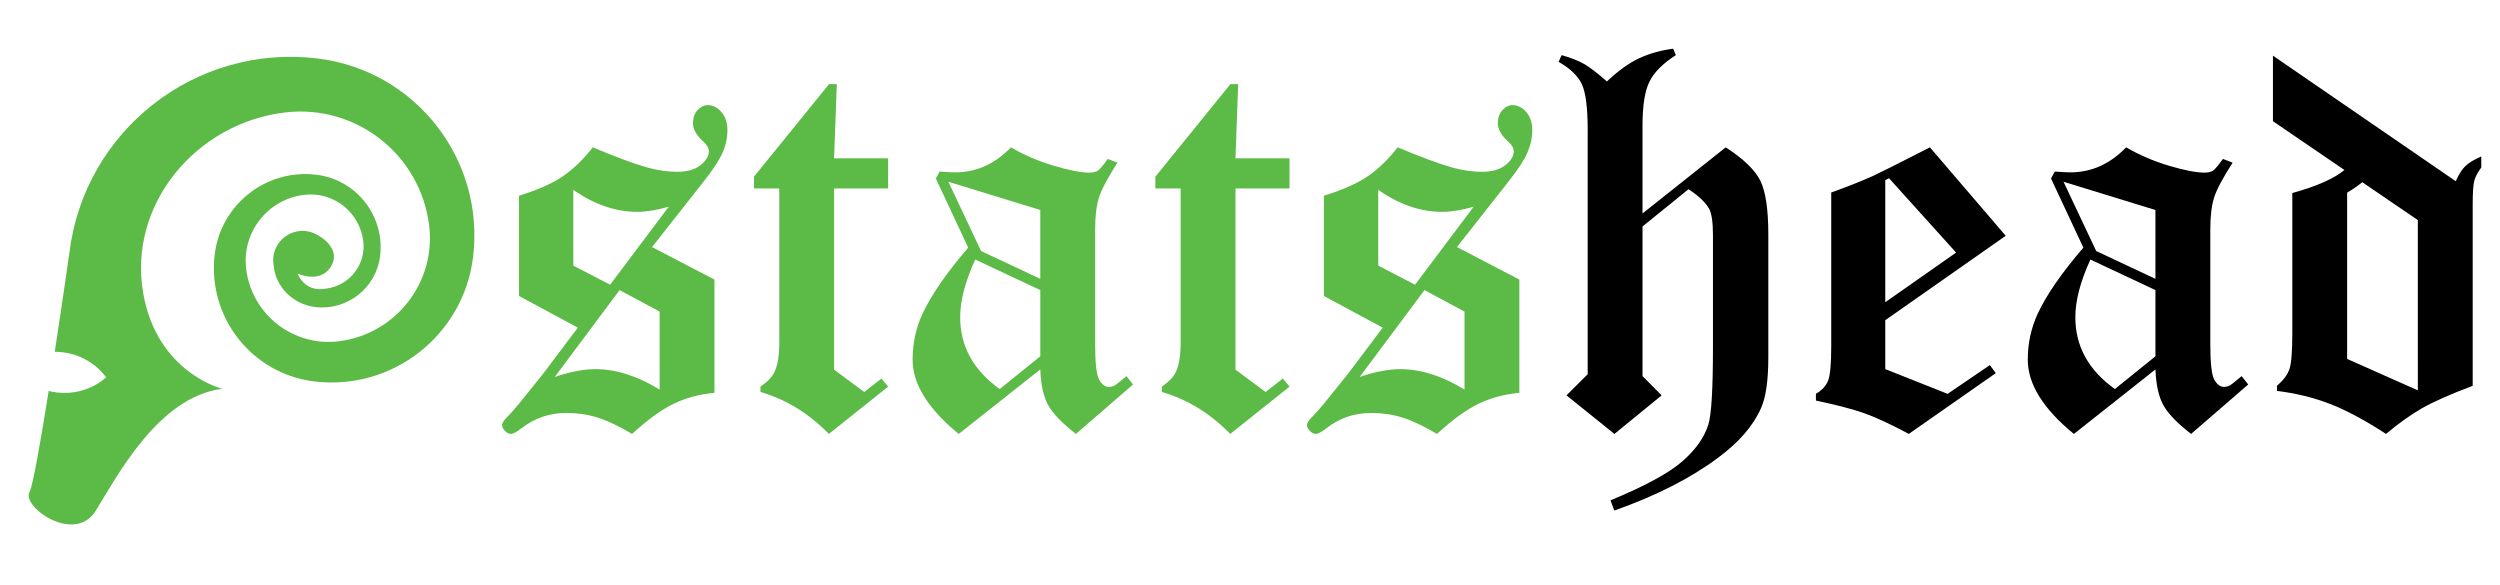 <?xml version="1.0" encoding="utf-8"?>
<!-- Generator: Adobe Illustrator 15.0.2, SVG Export Plug-In . SVG Version: 6.00 Build 0)  -->
<!DOCTYPE svg PUBLIC "-//W3C//DTD SVG 1.1//EN" "http://www.w3.org/Graphics/SVG/1.1/DTD/svg11.dtd">
<svg version="1.1" id="Layer_1" xmlns="http://www.w3.org/2000/svg" xmlns:xlink="http://www.w3.org/1999/xlink" x="0px" y="0px"
	 width="235px" height="55px" viewBox="1.125 -1.125 235 55" enable-background="new 1.125 -1.125 235 55" xml:space="preserve">
<g enable-background="new    ">
	<path fill="#5CBA47" d="M62.417,22.098l5.868,3.06v10.64c-1.418,0.137-2.7,0.48-3.848,1.036c-1.148,0.557-2.447,1.5-3.898,2.83
		c-1.248-0.741-2.332-1.255-3.251-1.541s-1.893-0.43-2.921-0.43c-1.585,0-2.994,0.48-4.224,1.44c-0.456,0.354-0.785,0.53-0.987,0.53
		c-0.186,0-0.371-0.092-0.556-0.277c-0.186-0.186-0.278-0.371-0.278-0.558c0-0.2,0.177-0.471,0.53-0.809
		c0.202-0.201,0.547-0.59,1.034-1.162l2.299-2.857l3.255-4.324l-5.527-2.978v-9.425c1.738-0.539,3.101-1.141,4.089-1.807
		c0.987-0.666,1.937-1.58,2.848-2.742c2.157,0.911,3.893,1.55,5.207,1.921c0.944,0.253,1.844,0.379,2.705,0.379
		c0.947,0,1.683-0.207,2.207-0.619c0.524-0.412,0.788-0.847,0.788-1.301c0-0.304-0.168-0.607-0.505-0.91
		c-0.657-0.589-0.986-1.162-0.986-1.718c0-0.523,0.142-0.94,0.43-1.251c0.286-0.313,0.606-0.467,0.96-0.467
		c0.471,0,0.897,0.215,1.276,0.644c0.379,0.429,0.569,0.999,0.569,1.706c0,0.724-0.152,1.432-0.458,2.123
		c-0.305,0.691-0.888,1.584-1.75,2.679L62.417,22.098z M59.365,26.145l-6.091,8.161c0.741-0.253,1.432-0.437,2.072-0.555
		c0.64-0.118,1.221-0.177,1.744-0.177c1.938,0,3.951,0.64,6.041,1.921v-7.329L59.365,26.145z M55.017,23.844l3.46,1.793l5.51-7.331
		c-1.128,0.322-2.106,0.483-2.931,0.483c-2.072,0-4.086-0.69-6.04-2.072V23.844z"/>
	<path fill="#5CBA47" d="M72,15.482l7.051-8.697h0.733l-0.253,6.975h5.079v2.831h-5.079v17.033l2.831,2.098l1.618-1.266l0.632,0.76
		l-5.572,4.447c-1.894-1.937-4.037-3.251-6.432-3.941v-0.506c0.674-0.456,1.121-0.927,1.339-1.418
		c0.286-0.624,0.43-1.526,0.43-2.707v-14.5h-2.375L72,15.482L72,15.482z"/>
	<path fill="#5CBA47" d="M105.256,13.812l0.91,0.354c-0.91,1.416-1.487,2.498-1.731,3.248c-0.244,0.75-0.366,1.765-0.366,3.045
		v10.766c0,1.786,0.126,2.902,0.379,3.348c0.253,0.446,0.555,0.67,0.909,0.67c0.185,0,0.375-0.048,0.575-0.145
		c0.123-0.08,0.483-0.37,1.081-0.866l0.619,0.783l-5.371,4.649c-1.302-1.011-2.173-1.916-2.613-2.715
		c-0.44-0.8-0.685-1.916-0.735-3.348l-7.67,6.065c-2.89-2.363-4.333-4.689-4.333-6.986c0-1.534,0.313-2.976,0.938-4.328
		c0.829-1.771,2.257-3.838,4.288-6.2l-3.041-6.496l0.353-0.654c0.656,0.05,1.143,0.075,1.462,0.075c1.983,0,3.731-0.783,5.244-2.351
		c1.227,0.717,2.568,1.292,4.022,1.726c1.454,0.434,2.567,0.65,3.341,0.65c0.353,0,0.621-0.063,0.806-0.187
		C104.509,14.791,104.819,14.423,105.256,13.812z M98.913,18.615l-8.642-2.654l3.076,6.511l5.566,2.614V18.615z M98.913,26.145
		l-6.115-2.872c-0.944,2.059-1.416,3.865-1.416,5.416c0,2.733,1.239,4.985,3.717,6.757l3.814-3.081V26.145z"/>
	<path fill="#5CBA47" d="M109.729,15.482l7.051-8.697h0.733l-0.253,6.975h5.08v2.831h-5.08v17.033l2.831,2.098l1.617-1.266
		l0.633,0.76l-5.572,4.447c-1.894-1.937-4.037-3.251-6.432-3.941v-0.506c0.674-0.456,1.121-0.927,1.339-1.418
		c0.286-0.624,0.43-1.526,0.43-2.707v-14.5h-2.375L109.729,15.482L109.729,15.482z"/>
	<path fill="#5CBA47" d="M138.079,22.098l5.867,3.06v10.64c-1.417,0.137-2.7,0.48-3.848,1.036c-1.147,0.557-2.447,1.5-3.897,2.83
		c-1.248-0.741-2.332-1.255-3.251-1.541s-1.893-0.43-2.921-0.43c-1.585,0-2.993,0.48-4.225,1.44c-0.456,0.354-0.785,0.53-0.987,0.53
		c-0.186,0-0.372-0.092-0.557-0.277s-0.279-0.371-0.279-0.558c0-0.2,0.177-0.471,0.531-0.809c0.201-0.201,0.546-0.59,1.034-1.162
		l2.299-2.857l3.254-4.324l-5.526-2.978v-9.425c1.738-0.539,3.101-1.141,4.088-1.807c0.987-0.666,1.937-1.58,2.849-2.742
		c2.156,0.911,3.892,1.55,5.206,1.921c0.943,0.253,1.845,0.379,2.704,0.379c0.947,0,1.684-0.207,2.208-0.619
		c0.523-0.412,0.787-0.847,0.787-1.301c0-0.304-0.169-0.607-0.506-0.91c-0.657-0.589-0.985-1.162-0.985-1.718
		c0-0.523,0.144-0.94,0.429-1.251c0.287-0.312,0.607-0.467,0.961-0.467c0.472,0,0.896,0.215,1.276,0.644
		c0.379,0.429,0.568,0.999,0.568,1.706c0,0.724-0.153,1.432-0.458,2.123c-0.304,0.691-0.887,1.584-1.75,2.679L138.079,22.098z
		 M135.027,26.145l-6.092,8.161c0.742-0.253,1.432-0.437,2.072-0.555c0.64-0.118,1.222-0.177,1.744-0.177
		c1.938,0,3.951,0.64,6.04,1.921v-7.329L135.027,26.145z M130.679,23.844l3.461,1.793l5.509-7.331
		c-1.128,0.322-2.106,0.483-2.931,0.483c-2.073,0-4.086-0.69-6.039-2.072V23.844z"/>
</g>
<g>
	<path d="M158.401,3.451l0.253,0.606c-1.206,0.775-2.03,1.601-2.472,2.477c-0.441,0.875-0.662,2.266-0.662,4.17v8.238l7.822-6.217
		c1.663,1.08,2.745,2.12,3.249,3.124c0.504,1.003,0.757,2.711,0.757,5.121v11.458c0,2.191-0.228,3.792-0.683,4.804
		c-0.725,1.652-2.063,3.204-4.018,4.654c-2.562,1.921-5.821,3.582-9.78,4.981l-0.354-0.96c3.218-1.332,5.458-2.546,6.722-3.64
		c1.265-1.096,2.09-2.258,2.477-3.487c0.287-0.927,0.431-3.338,0.431-7.229v-10.59c0-1.18-0.118-1.997-0.354-2.452
		c-0.354-0.623-1.004-1.238-1.948-1.845l-4.319,3.498v14.069l1.795,1.807l-4.436,3.626l-4.51-3.626l1.996-1.984V11.077
		c0-2.087-0.185-3.519-0.552-4.293c-0.367-0.774-1.093-1.473-2.179-2.096l0.279-0.632c0.889,0.253,1.604,0.535,2.141,0.847
		c0.538,0.312,1.243,0.854,2.117,1.63c1.03-0.977,2.017-1.693,2.962-2.148C156.08,3.931,157.169,3.619,158.401,3.451z"/>
	<path d="M182.535,12.725l7.127,8.313l-11.322,7.935v4.599l5.862,2.325l3.969-2.704l0.556,0.758l-8.175,5.711
		c-1.671-0.893-3.047-1.533-4.125-1.921c-1.081-0.387-2.616-0.791-4.606-1.213v-0.633c0.572-0.337,0.956-0.754,1.149-1.25
		c0.194-0.497,0.291-1.573,0.291-3.222V16.971c1.584-0.573,2.897-1.094,3.942-1.567C177.961,15.05,179.738,14.157,182.535,12.725z
		 M178.694,15.631l-0.354,0.177v11.475l6.658-4.666L178.694,15.631z"/>
	<path d="M210.081,13.812l0.909,0.354c-0.909,1.416-1.486,2.498-1.73,3.248c-0.244,0.75-0.367,1.765-0.367,3.045v10.766
		c0,1.786,0.127,2.902,0.381,3.348c0.253,0.446,0.555,0.67,0.908,0.67c0.184,0,0.375-0.048,0.575-0.145
		c0.122-0.08,0.482-0.37,1.081-0.866l0.618,0.783l-5.37,4.649c-1.302-1.011-2.173-1.916-2.612-2.715
		c-0.439-0.8-0.686-1.916-0.736-3.348l-7.669,6.065c-2.89-2.363-4.334-4.689-4.334-6.986c0-1.534,0.313-2.976,0.938-4.328
		c0.829-1.771,2.258-3.838,4.287-6.2l-3.04-6.496l0.354-0.654c0.656,0.05,1.143,0.075,1.462,0.075c1.983,0,3.73-0.783,5.245-2.351
		c1.227,0.717,2.566,1.292,4.021,1.726c1.454,0.434,2.568,0.65,3.341,0.65c0.353,0,0.622-0.063,0.807-0.187
		C209.332,14.791,209.643,14.423,210.081,13.812z M203.737,18.615l-8.642-2.654l3.075,6.512l5.566,2.614V18.615z M203.737,26.145
		l-6.115-2.872c-0.943,2.059-1.415,3.865-1.415,5.416c0,2.733,1.239,4.985,3.716,6.757l3.814-3.081V26.145L203.737,26.145z"/>
	<path d="M214.781,4.108l17.185,11.801c0.27-0.623,0.568-1.095,0.896-1.415c0.329-0.321,0.83-0.624,1.504-0.911v1.036
		c-0.337,0.455-0.556,0.868-0.657,1.238c-0.101,0.372-0.151,1.129-0.151,2.274V35.14c-2.136,0.809-3.727,1.514-4.769,2.111
		c-1.043,0.599-2.171,1.401-3.382,2.412c-1.99-1.297-3.754-2.24-5.288-2.83c-1.535-0.59-3.188-0.994-4.958-1.213v-0.48
		c0.606-0.522,0.998-1.049,1.175-1.58s0.266-1.63,0.266-3.298V17.021c2.308-0.642,3.939-1.363,4.897-2.168l-6.718-4.584V4.108
		L214.781,4.108z M228.402,19.564l-5.22-3.561c-0.461,0.37-0.937,0.697-1.427,0.983v15.627l6.646,2.956V19.564z"/>
</g>
<g id="Layer_3">
	<path fill="#5CBA47" enable-background="new    " d="M45.594,23.039c1.119-9.189-5.423-17.548-14.614-18.667
		c-11.486-1.399-21.932,6.78-23.333,18.27c0,0-0.623,4.393-1.375,9.301c0.215,0.004,0.432,0.012,0.645,0.033
		c0.732,0.077,1.451,0.274,2.152,0.64c0.699,0.372,1.387,0.86,2.032,1.731c-0.815,0.71-1.592,1.044-2.355,1.257
		c-0.763,0.208-1.505,0.249-2.237,0.17c-0.271-0.031-0.541-0.084-0.809-0.15c-0.739,4.653-1.481,8.911-1.803,9.505
		c-0.749,1.381,4.235,4.943,6.221,1.764c1.985-3.182,5.868-10.719,11.896-11.468c0,0-6.134-1.513-7.432-9.003
		c-1.44-8.298,4.945-15.962,13.306-16.973c6.69-0.811,12.77,3.956,13.58,10.644c0.646,5.352-3.166,10.214-8.517,10.864
		c-4.281,0.52-8.174-2.531-8.69-6.813c-0.417-3.424,2.024-6.537,5.449-6.953c2.741-0.332,5.229,1.621,5.563,4.362
		c0.264,2.19-1.298,4.183-3.488,4.448c-2.053,0.408-2.688-1.411-2.688-1.411s2.021,0.948,3.059-0.542
		c0.872-1.251,0.051-2.431-1.296-3.145c-1.347-0.714-3.021-0.202-3.735,1.144c-0.313,0.59-0.391,1.243-0.264,1.85
		c0.177,1.952,1.826,3.589,3.875,3.838c3.009,0.368,5.749-1.777,6.117-4.788c0.458-3.764-2.222-7.188-5.987-7.646
		c-4.705-0.573-8.984,2.777-9.557,7.481c-0.715,5.882,3.471,11.23,9.354,11.948C38.014,35.625,44.699,30.39,45.594,23.039z"/>
</g>
</svg>
